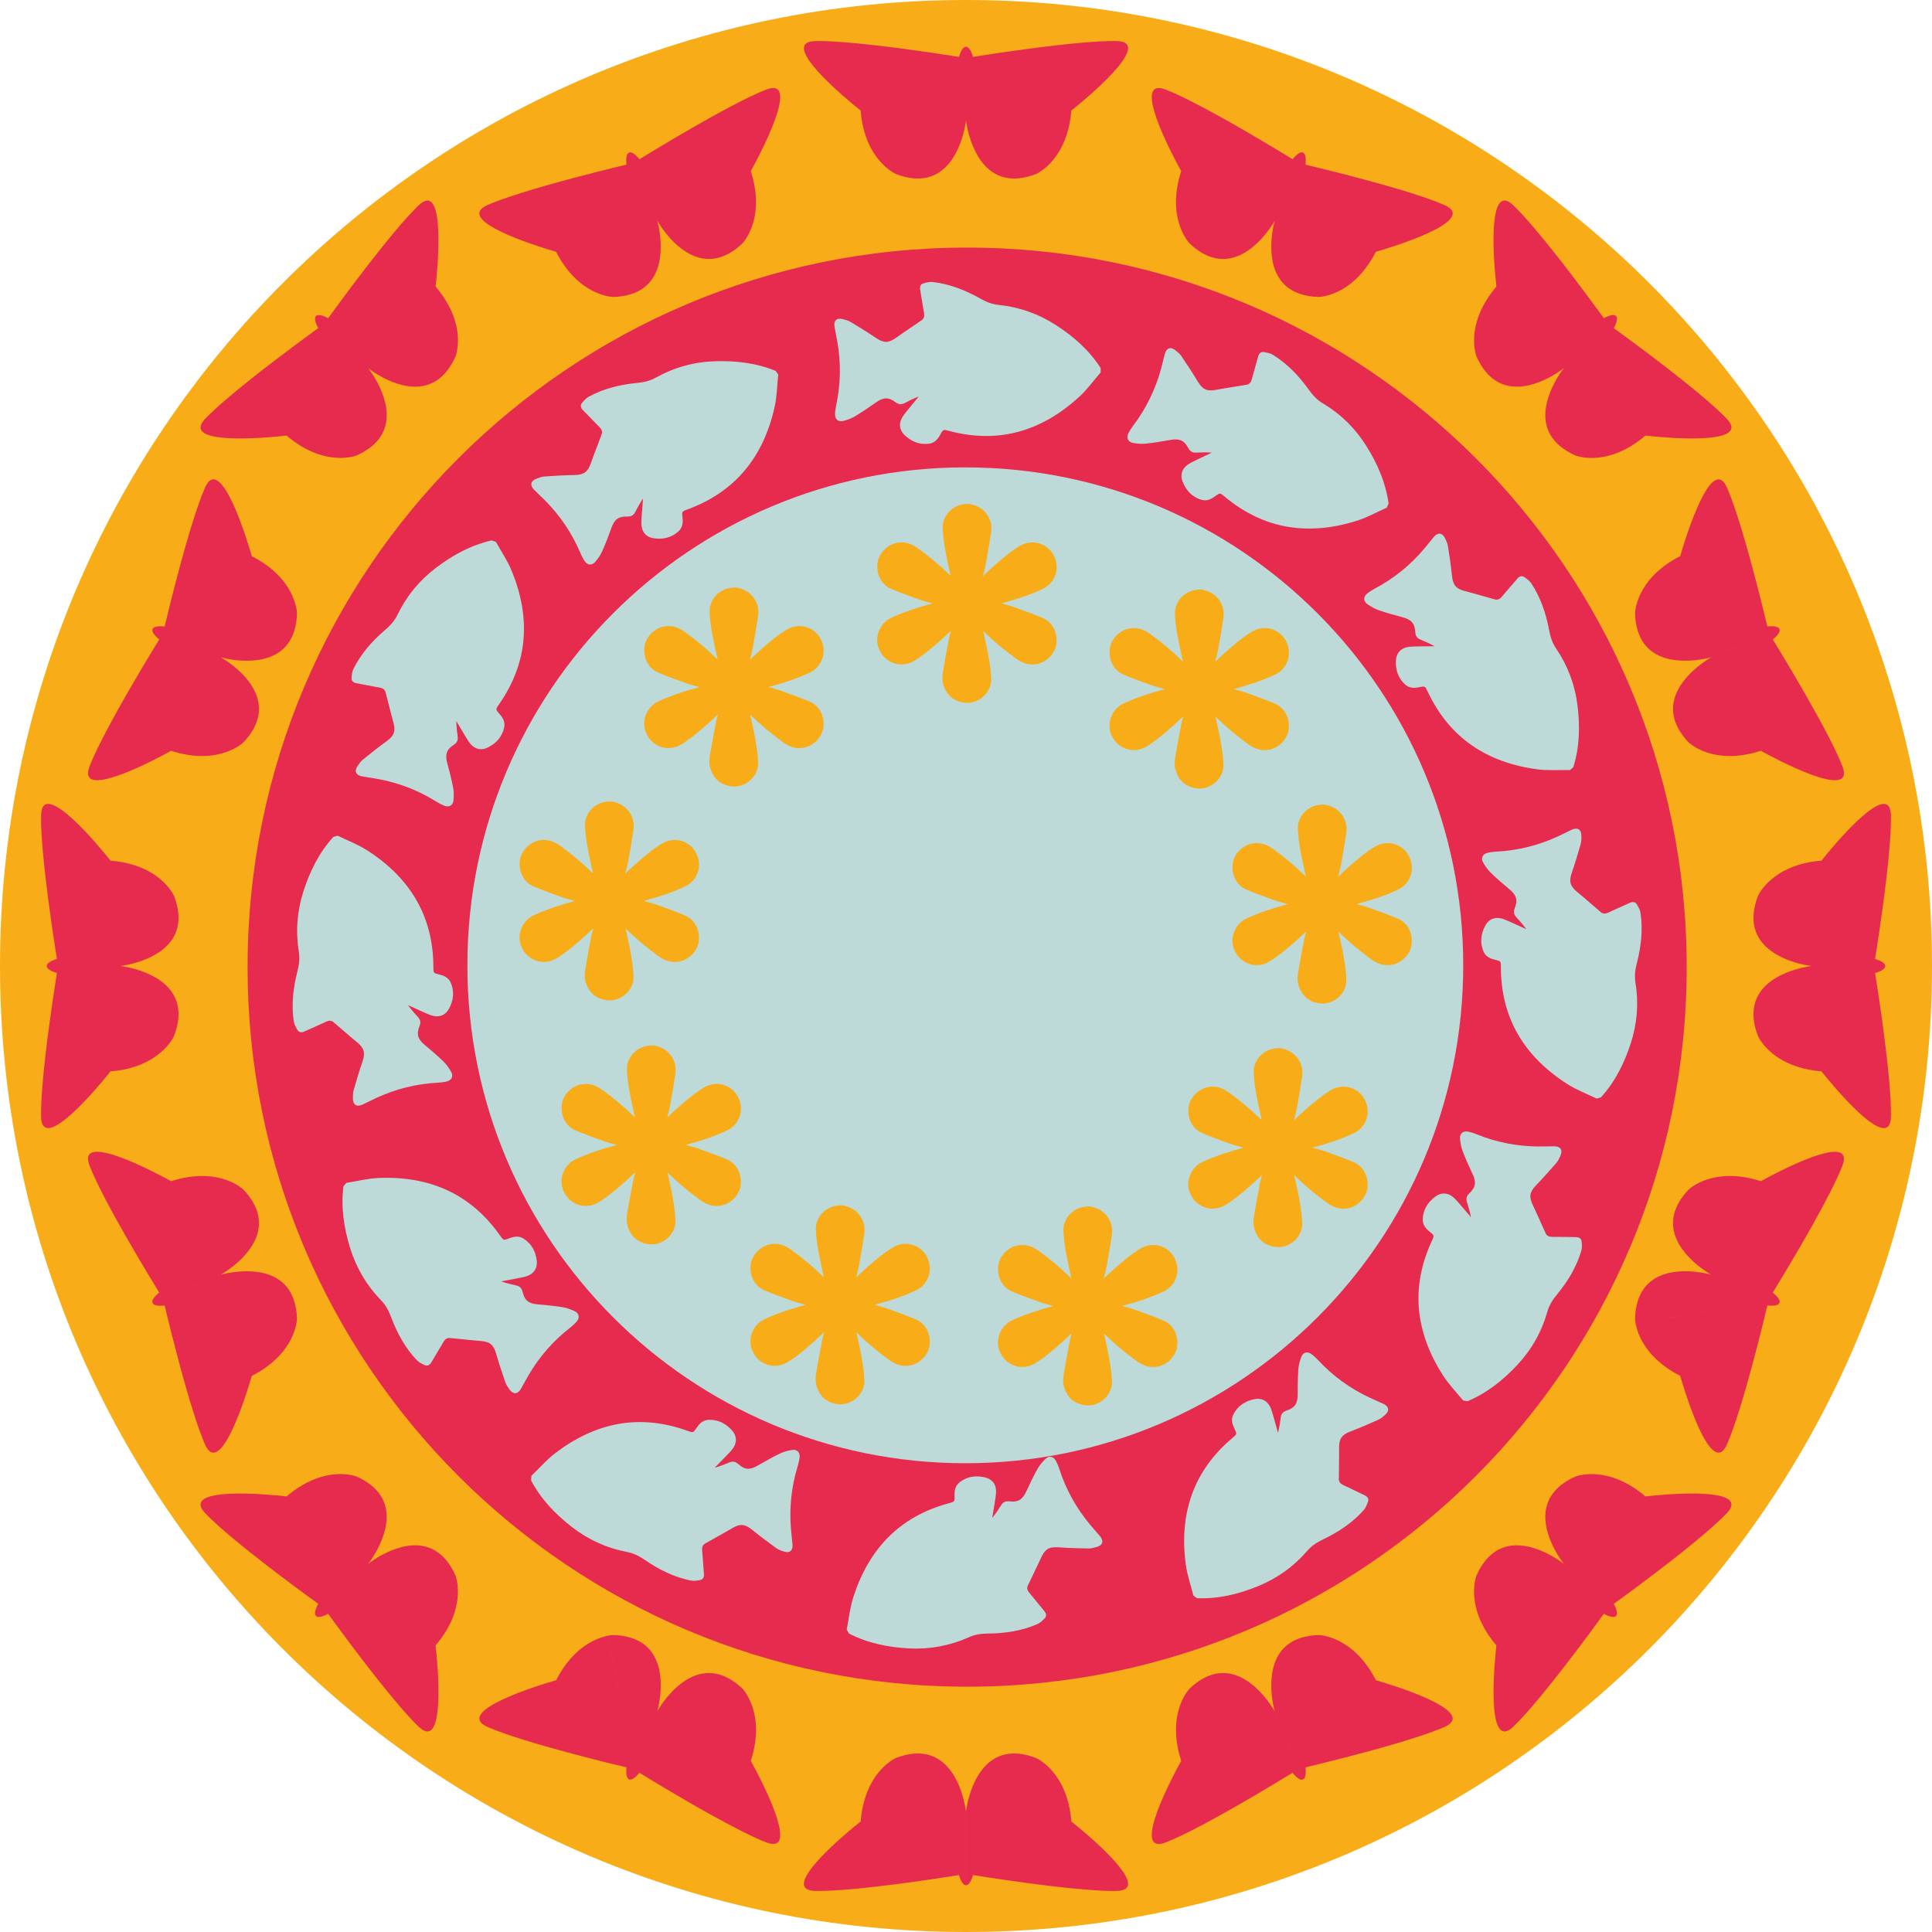 <svg width="835" height="835" viewBox="0 0 835 835" fill="none" xmlns="http://www.w3.org/2000/svg">
<path d="M417.5 835C648.079 835 835 648.079 835 417.5C835 186.921 648.079 0 417.5 0C186.921 0 0 186.921 0 417.5C0 648.079 186.921 835 417.5 835Z" fill="#F8AD18"/>
<path fill-rule="evenodd" clip-rule="evenodd" d="M482.592 17.748C499.712 18.074 467.402 44.292 463.442 47.456H432.186L463.43 47.456C463.172 47.658 463.038 47.77 463.038 47.77C461.727 64.177 453.632 71.483 449.764 74.076L449.766 74.079C448.532 74.909 447.724 75.245 447.724 75.245C426.621 83.267 419.991 64.038 418.151 55.713C417.668 53.537 417.511 52.112 417.511 52.112V20.205C418.667 20.205 419.733 21.866 420.54 24.592C425.735 23.762 465.584 17.423 482.592 17.748ZM417.5 52.112V20.205C416.345 20.205 415.279 21.866 414.46 24.603C411.274 24.087 395.092 21.508 379.131 19.668L379.132 19.667C369.023 18.5 359.005 17.625 352.408 17.748C337.671 18.029 359.586 37.515 368.488 44.936L368.485 44.943C370.583 46.682 371.951 47.759 371.951 47.759C373.69 69.456 387.288 75.245 387.288 75.245C408.39 83.267 415.021 64.038 416.861 55.713C417.343 53.537 417.5 52.112 417.5 52.112ZM324.742 73.518C327.187 69.086 347.011 32.501 331.069 38.75C315.228 44.965 280.842 66.068 276.366 68.828C274.571 66.618 272.967 65.485 271.89 65.934L284.096 95.417C284.096 95.417 284.78 96.673 286.059 98.502C290.95 105.48 304.436 120.715 320.86 105.222C320.86 105.222 321.466 104.594 322.296 103.36L322.293 103.358C324.876 99.478 329.56 89.633 324.495 73.966L324.527 73.909L324.568 73.838C324.609 73.764 324.668 73.66 324.742 73.529L295.877 85.483L324.742 73.518ZM284.084 95.417L271.878 65.934C270.801 66.382 270.465 68.312 270.745 71.162C267.605 71.902 251.681 75.715 236.225 80.122L236.225 80.114C226.442 82.908 216.838 85.937 210.803 88.562C197.288 94.472 224.998 104.071 236.056 107.53L236.056 107.544C238.659 108.352 240.342 108.823 240.342 108.823C250.248 128.198 265.024 128.344 265.024 128.344C287.585 127.682 286.351 107.376 284.87 98.984C284.488 96.797 284.084 95.417 284.084 95.417ZM188.321 123.352C188.882 118.315 193.19 76.939 180.86 88.809C168.609 100.611 144.904 133.269 141.83 137.533C139.317 136.175 137.398 135.749 136.579 136.568C135.749 137.398 136.176 139.316 137.544 141.818C134.93 143.703 121.67 153.329 109.071 163.314L119.415 188.713C122.129 188.455 123.857 188.253 123.857 188.253C140.428 202.367 154.137 196.847 154.137 196.847C174.735 187.603 165.816 169.316 161.239 162.124C160.05 160.269 159.158 159.151 159.141 159.129L159.141 159.129C159.141 159.129 160.251 160.026 162.136 161.227C169.327 165.804 187.614 174.723 196.859 154.125C196.859 154.125 197.184 153.318 197.476 151.859L166.22 145.453L197.476 151.848C198.384 147.304 198.956 136.388 188.265 123.846C188.265 123.846 188.287 123.677 188.321 123.352ZM109.059 163.314L119.403 188.713C107.87 189.757 78.578 191.484 88.798 180.86C93.387 176.114 101.083 169.641 109.059 163.314ZM108.689 239.871C107.275 235.002 95.428 195.119 88.573 210.803C81.763 226.397 72.362 265.63 71.162 270.768C68.328 270.477 66.4 270.812 65.947 271.884L65.933 271.879C65.485 272.945 66.618 274.56 68.828 276.355C67.123 279.104 58.563 293.071 50.743 307.117L50.75 307.125C45.804 316.019 41.161 324.935 38.761 331.07C33.376 344.802 59.785 331.99 70.04 326.616L70.036 326.612C72.455 325.346 73.966 324.495 73.966 324.495C94.676 331.193 105.222 320.849 105.222 320.849C120.715 304.425 105.48 290.94 98.502 286.048C96.837 284.884 95.647 284.213 95.447 284.101C95.617 284.149 96.946 284.515 98.996 284.881C107.387 286.362 127.693 287.596 128.355 265.035C128.355 265.035 128.344 264.16 128.052 262.702L96.729 268.749L96.73 268.746L128.041 262.702C127.133 258.147 123.486 247.859 108.812 240.354C108.812 240.354 108.769 240.191 108.682 239.887L108.689 239.871ZM47.456 371.558C44.292 367.598 18.074 335.288 17.748 352.408C17.423 369.416 23.762 409.276 24.592 414.459C21.866 415.267 20.205 416.333 20.205 417.489H52.112C52.112 417.489 53.537 417.331 55.713 416.849C64.038 415.009 83.267 408.379 75.245 387.276C75.245 387.276 74.909 386.468 74.079 385.234L74.076 385.236C71.483 381.368 64.177 373.272 47.77 371.962C47.77 371.962 47.658 371.828 47.456 371.57L47.456 402.814V371.558ZM52.112 417.5H20.205C20.205 418.655 21.866 419.721 24.603 420.54C24.087 423.726 21.508 439.908 19.668 455.869L19.667 455.868C18.5 465.977 17.625 475.995 17.748 482.592C18.029 497.329 37.515 475.414 44.936 466.512L44.943 466.515C46.682 464.417 47.759 463.048 47.759 463.048C69.456 461.31 75.245 447.712 75.245 447.712C83.267 426.609 64.038 419.979 55.713 418.139C53.537 417.657 52.112 417.5 52.112 417.5ZM73.518 510.258C69.086 507.812 32.501 487.988 38.75 503.93C44.965 519.771 66.068 554.157 68.817 558.634C66.607 560.429 65.474 562.033 65.922 563.11L95.406 550.904C95.406 550.904 96.662 550.219 98.491 548.94C105.469 544.049 120.704 530.564 105.211 514.139C105.211 514.139 104.59 513.54 103.369 512.717L103.371 512.715C99.501 510.134 89.65 505.434 73.966 510.505C73.966 510.505 73.922 510.479 73.839 510.432L73.717 510.363L73.529 510.258L85.484 539.125L85.477 539.135L73.518 510.258ZM95.417 550.915L65.934 563.121C66.382 564.198 68.312 564.535 71.162 564.254C71.902 567.395 75.715 583.319 80.122 598.775L80.114 598.775C82.908 608.569 85.937 618.161 88.562 624.197C94.472 637.711 104.071 610.001 107.53 598.943L107.544 598.943C108.352 596.34 108.823 594.657 108.823 594.657C128.198 584.751 128.344 569.976 128.344 569.976C127.682 547.415 107.376 548.649 98.984 550.13C96.797 550.511 95.417 550.915 95.417 550.915ZM123.352 646.68C118.315 646.119 76.939 641.811 88.809 654.14C100.611 666.403 133.269 690.097 137.533 693.171C136.175 695.684 135.749 697.602 136.568 698.421L159.129 675.86C159.129 675.86 160.026 674.749 161.227 672.865C165.804 665.673 174.723 647.387 154.125 638.142C154.125 638.142 153.318 637.817 151.859 637.525L146.773 662.341L151.848 637.536C147.304 636.628 136.388 636.055 123.846 646.747C123.846 646.747 123.682 646.725 123.364 646.692L123.352 646.68ZM159.129 675.871L136.568 698.433C137.398 699.252 139.316 698.825 141.818 697.468C143.703 700.082 153.329 713.342 163.314 725.941C169.641 733.918 176.114 741.625 180.86 746.203C191.484 756.423 189.757 727.13 188.713 715.597C188.455 712.882 188.253 711.155 188.253 711.155C202.367 694.584 196.847 680.875 196.847 680.875C187.603 660.277 169.316 669.196 162.124 673.773C160.251 674.974 159.129 675.871 159.129 675.871ZM508.384 70.04L508.388 70.036C509.654 72.455 510.505 73.966 510.505 73.966C503.807 94.676 514.151 105.222 514.151 105.222C530.575 120.715 544.06 105.48 548.952 98.502C550.231 96.673 550.915 95.417 550.915 95.417L563.121 65.933C562.056 65.496 560.44 66.618 558.645 68.828C555.896 67.123 541.929 58.563 527.883 50.743L527.876 50.75C518.993 45.804 510.065 41.161 503.93 38.761C490.198 33.376 503.01 59.785 508.384 70.04ZM595.14 108.689C600.009 107.275 639.892 95.428 624.208 88.573C608.614 81.763 569.37 72.362 564.243 71.162C564.535 68.323 564.198 66.393 563.121 65.945L550.915 95.428C550.915 95.428 550.523 96.797 550.13 98.996C548.649 107.387 547.415 127.693 569.976 128.355C569.976 128.355 570.851 128.344 572.31 128.052L566.263 96.729L566.265 96.73L572.31 128.041C576.865 127.133 587.152 123.486 594.658 108.812L594.692 108.803L594.737 108.79C594.772 108.781 594.817 108.768 594.873 108.753L594.959 108.729L595.045 108.705L595.124 108.682L595.14 108.689ZM671.675 109.059L646.276 119.403C645.232 107.87 643.505 78.577 654.129 88.798C658.886 93.386 665.359 101.082 671.675 109.059ZM675.871 159.129L698.432 136.568C697.602 135.749 695.684 136.175 693.182 137.533C691.297 134.919 681.671 121.658 671.686 109.059L646.287 119.403C646.545 122.118 646.747 123.845 646.747 123.845C632.633 140.416 638.153 154.125 638.153 154.125C647.397 174.723 665.684 165.804 672.876 161.227C674.749 160.026 675.871 159.129 675.871 159.129ZM746.191 180.86C758.061 193.189 716.685 188.881 711.648 188.32L711.526 188.308L711.441 188.298L711.337 188.287C711.216 188.273 711.154 188.264 711.154 188.264C698.612 198.956 687.696 198.384 683.152 197.475L689.547 166.219L683.141 197.475C681.682 197.183 680.875 196.858 680.875 196.858C660.277 187.614 669.196 169.327 673.773 162.136C674.974 160.251 675.871 159.14 675.871 159.14L698.432 136.579C699.251 137.398 698.825 139.316 697.467 141.829C701.731 144.903 734.389 168.609 746.191 180.86ZM210.803 746.427C195.119 739.572 235.002 727.725 239.871 726.311L239.882 726.316C240.014 726.278 240.12 726.249 240.196 726.228C240.292 726.201 240.342 726.188 240.342 726.188C247.847 711.513 258.135 707.867 262.69 706.959L268.734 738.265L268.748 738.271L262.701 706.947C264.16 706.656 265.035 706.645 265.035 706.645C287.596 707.306 286.362 727.613 284.881 736.004C284.515 738.054 284.149 739.383 284.101 739.553C284.212 739.353 284.884 738.163 286.048 736.498C290.939 729.52 304.424 714.285 320.849 729.778C320.849 729.778 331.193 740.324 324.495 761.034C324.495 761.034 325.346 762.545 326.611 764.964L326.615 764.96C331.989 775.214 344.801 801.624 331.069 796.239C324.934 793.838 316.018 789.196 307.124 784.25L307.117 784.257C293.071 776.437 279.103 767.877 276.355 766.172C274.56 768.382 272.944 769.515 271.878 769.066L271.884 769.053C270.811 768.6 270.476 766.672 270.768 763.838C265.629 762.638 226.386 753.237 210.803 746.427ZM352.408 817.252C335.288 816.926 367.598 790.708 371.558 787.544L371.57 787.544C371.828 787.342 371.962 787.23 371.962 787.23C373.272 770.824 381.368 763.517 385.236 760.924L385.234 760.922C386.468 760.091 387.276 759.755 387.276 759.755C408.379 751.733 415.009 770.963 416.849 779.287C417.331 781.463 417.489 782.888 417.489 782.888V814.795C416.333 814.795 415.267 813.134 414.459 810.408C409.276 811.238 369.416 817.577 352.408 817.252ZM417.5 814.795V782.888C417.5 782.888 417.657 781.463 418.139 779.287C419.979 770.963 426.609 751.733 447.712 759.755C447.712 759.755 461.31 765.544 463.048 787.241C463.048 787.241 464.417 788.318 466.515 790.057L466.512 790.064C475.414 797.485 497.329 816.971 482.592 817.252C475.995 817.375 465.977 816.5 455.868 815.333L455.869 815.332C439.908 813.492 423.726 810.913 420.54 810.397C419.721 813.134 418.667 814.795 417.5 814.795ZM503.93 796.25C487.988 802.499 507.812 765.914 510.258 761.482L539.135 749.523L539.125 749.516L510.258 761.471C510.415 761.191 510.505 761.034 510.505 761.034C505.434 745.35 510.134 735.5 512.715 731.629L512.717 731.631C513.54 730.41 514.139 729.789 514.139 729.789C530.564 714.296 544.049 729.531 548.94 736.509C550.219 738.338 550.904 739.594 550.904 739.594L563.11 769.078C562.033 769.526 560.429 768.393 558.634 766.183C554.157 768.932 519.771 790.035 503.93 796.25ZM563.121 769.066L550.915 739.583C550.915 739.583 550.511 738.203 550.13 736.016C548.649 727.624 547.415 707.318 569.976 706.656C569.976 706.656 584.751 706.802 594.657 726.177C594.657 726.177 596.34 726.648 598.943 727.456L598.943 727.47C610.001 730.929 637.711 740.528 624.197 746.438C618.161 749.063 608.569 752.092 598.775 754.886L598.775 754.878C583.319 759.285 567.395 763.098 564.254 763.838C564.535 766.688 564.198 768.618 563.121 769.066ZM654.14 746.191C641.81 758.061 646.118 716.685 646.679 711.648C646.713 711.323 646.735 711.154 646.735 711.154C636.044 698.612 636.616 687.696 637.525 683.152L668.746 689.54L637.525 683.141C637.816 681.682 638.142 680.875 638.142 680.875C647.386 660.277 665.673 669.196 672.864 673.773C674.749 674.974 675.86 675.871 675.86 675.871L698.421 698.432C697.602 699.251 695.683 698.825 693.17 697.467C690.096 701.742 666.402 734.389 654.14 746.191ZM698.432 698.432L675.871 675.871C675.871 675.871 674.973 674.749 673.773 672.876C669.196 665.684 660.277 647.397 680.875 638.153C680.875 638.153 694.584 632.633 711.154 646.747C711.154 646.747 712.882 646.545 715.597 646.287C727.13 645.243 756.423 643.516 746.202 654.14C741.625 658.886 733.917 665.359 725.941 671.686C713.342 681.671 700.081 691.297 697.467 693.182C698.825 695.684 699.251 697.613 698.432 698.432ZM746.427 624.197C739.572 639.881 727.725 599.998 726.311 595.129L726.316 595.117C726.281 594.993 726.253 594.893 726.232 594.818C726.203 594.713 726.188 594.658 726.188 594.658C711.513 587.152 707.867 576.865 706.959 572.31L738.265 566.266L738.271 566.251L706.947 572.298C706.656 570.84 706.645 569.965 706.645 569.965C707.306 547.404 727.613 548.638 736.004 550.119C738.054 550.485 739.382 550.851 739.553 550.899C739.353 550.787 738.162 550.116 736.498 548.952C729.52 544.06 714.285 530.575 729.778 514.151C729.778 514.151 740.324 503.807 761.034 510.505C761.034 510.505 762.545 509.654 764.964 508.388L764.96 508.384C775.214 503.01 801.624 490.198 796.239 503.93C793.838 510.065 789.196 518.981 784.25 527.876L784.257 527.883C776.437 541.929 767.877 555.896 766.172 558.645C768.382 560.44 769.504 562.056 769.066 563.121L769.053 563.116C768.6 564.188 766.672 564.523 763.838 564.232C762.638 569.37 753.237 608.614 746.427 624.197ZM817.251 482.592C816.926 499.712 790.707 467.402 787.544 463.442L787.544 463.43C787.342 463.172 787.229 463.038 787.229 463.038C770.823 461.727 763.516 453.632 760.924 449.764L760.921 449.766C760.091 448.532 759.754 447.724 759.754 447.724C751.733 426.621 770.962 419.991 779.286 418.151C781.463 417.668 782.888 417.511 782.888 417.511H814.794C814.794 418.667 813.134 419.733 810.408 420.54C811.238 425.724 817.577 465.584 817.251 482.592ZM814.794 417.5H782.888C782.888 417.5 781.463 417.343 779.286 416.861C770.962 415.021 751.733 408.39 759.754 387.288C759.754 387.288 765.543 373.69 787.241 371.951C787.241 371.951 788.318 370.583 790.057 368.485L790.064 368.488C797.484 359.586 816.971 337.671 817.251 352.408C817.375 359.005 816.5 369.023 815.333 379.132L815.332 379.131C813.492 395.092 810.912 411.274 810.396 414.46C813.134 415.279 814.794 416.345 814.794 417.5ZM796.25 331.07C802.499 347.012 765.914 327.188 761.483 324.742L749.524 295.865L749.517 295.875L761.472 324.742C761.191 324.585 761.034 324.495 761.034 324.495C745.35 329.566 735.5 324.866 731.629 322.285L731.631 322.283C730.411 321.46 729.79 320.86 729.79 320.86C714.296 304.436 729.532 290.951 736.51 286.059C738.338 284.78 739.595 284.096 739.595 284.096L769.078 271.89C769.527 272.967 768.394 274.571 766.184 276.366C768.932 280.843 790.035 315.229 796.25 331.07ZM769.067 271.879L739.584 284.085C739.584 284.085 738.204 284.489 736.016 284.87C727.624 286.351 707.318 287.585 706.656 265.024C706.656 265.024 706.802 250.249 726.177 240.342C726.177 240.342 726.648 238.66 727.456 236.057L727.471 236.057C730.929 224.999 740.528 197.289 746.438 210.803C749.064 216.839 752.093 226.431 754.886 236.225L754.878 236.225C759.286 251.681 763.099 267.605 763.839 270.746C766.689 270.465 768.618 270.802 769.067 271.879Z" fill="#E62B4F"/>
<path d="M417.99 728.98C589.745 728.98 728.98 589.745 728.98 417.99C728.98 246.235 589.745 107 417.99 107C246.235 107 107 246.235 107 417.99C107 589.745 246.235 728.98 417.99 728.98Z" fill="#E62B4F"/>
<path d="M475.689 159.056C475.689 159.695 475.689 160.335 475.689 160.974C472.593 164.531 469.811 168.424 466.355 171.576C450.222 186.307 431.61 191.972 410.081 186.217C407.657 185.566 407.613 185.578 406.356 187.878C405.257 189.875 403.899 191.456 401.465 191.771C397.358 192.287 393.903 190.828 391.008 188.079C388.552 185.746 388.338 182.672 390.29 179.834C391.255 178.431 392.366 177.141 393.432 175.817C394.632 174.325 395.878 172.855 397.089 171.374C394.913 172.182 392.938 173.169 390.986 174.202C389.561 174.953 388.372 174.83 387.026 173.831C383.985 171.554 381.753 171.7 378.6 173.921C375.65 175.997 372.665 178.05 369.569 179.901C367.998 180.843 366.192 181.483 364.419 181.943C362.322 182.481 360.863 181.202 360.908 179.037C360.93 177.769 361.11 176.49 361.379 175.256C363.354 166.102 363.511 156.924 361.906 147.714C361.536 145.571 361.054 143.439 360.684 141.296C360.212 138.593 361.581 137.269 364.206 137.919C365.384 138.211 366.618 138.548 367.639 139.154C371.319 141.364 374.999 143.619 378.544 146.02C381.977 148.342 384.041 148.319 387.385 145.919C391.042 143.282 394.857 140.848 398.548 138.245C399.03 137.897 399.411 137.112 399.445 136.506C399.49 135.519 399.21 134.509 399.052 133.522C398.604 130.694 398.11 127.867 397.673 125.04C397.493 123.862 397.897 122.807 399.075 122.482C400.376 122.112 401.801 121.742 403.114 121.888C410.406 122.718 417.126 125.365 423.476 128.933C426.045 130.38 428.514 131.469 431.576 131.783C440.529 132.691 448.865 135.631 456.449 140.556C464.055 145.47 470.742 151.36 475.689 159.056Z" fill="#BEDAD8"/>
<path d="M600.142 217.675C599.872 218.258 599.603 218.831 599.334 219.414C595.026 221.321 590.864 223.677 586.398 225.079C565.554 231.609 546.291 228.883 529.204 214.567C527.274 212.952 527.241 212.941 525.132 214.5C523.292 215.846 521.385 216.71 519.051 215.958C515.113 214.691 512.6 211.908 511.13 208.195C509.885 205.042 510.996 202.17 513.969 200.42C515.427 199.556 516.987 198.85 518.512 198.109C520.24 197.268 521.979 196.449 523.707 195.63C521.396 195.45 519.186 195.495 516.975 195.618C515.371 195.697 514.339 195.08 513.542 193.61C511.747 190.256 509.661 189.459 505.869 190.132C502.312 190.772 498.745 191.366 495.155 191.737C493.337 191.927 491.43 191.748 489.624 191.411C487.492 191.007 486.707 189.235 487.671 187.294C488.232 186.161 488.928 185.073 489.691 184.063C495.345 176.602 499.362 168.345 501.819 159.325C502.391 157.227 502.851 155.096 503.423 152.998C504.141 150.35 505.936 149.722 508.045 151.416C508.988 152.167 509.964 152.998 510.637 153.985C513.038 157.541 515.416 161.131 517.626 164.822C519.758 168.379 521.631 169.243 525.681 168.469C530.113 167.627 534.6 167.021 539.043 166.225C539.627 166.124 540.3 165.563 540.591 165.024C541.051 164.149 541.22 163.117 541.5 162.152C542.285 159.404 543.037 156.633 543.834 153.884C544.17 152.751 544.978 151.954 546.19 152.156C547.525 152.369 548.983 152.639 550.094 153.323C556.354 157.16 561.324 162.399 565.565 168.311C567.281 170.712 569.054 172.743 571.702 174.314C579.431 178.913 585.748 185.106 590.538 192.769C595.34 200.443 598.908 208.61 600.142 217.675Z" fill="#BEDAD8"/>
<path d="M679.976 331.593C679.482 332.008 679 332.412 678.506 332.827C673.794 332.737 669.026 333.107 664.381 332.49C642.729 329.596 626.428 318.983 616.992 298.8C615.927 296.522 615.904 296.5 613.335 297.016C611.103 297.465 609.005 297.442 607.209 295.771C604.18 292.955 603.081 289.376 603.317 285.393C603.518 282.005 605.74 279.873 609.173 279.537C610.867 279.368 612.572 279.391 614.266 279.357C616.185 279.324 618.103 279.312 620.022 279.301C618.002 278.157 615.983 277.271 613.93 276.44C612.438 275.834 611.764 274.836 611.675 273.176C611.461 269.384 609.913 267.768 606.2 266.781C602.699 265.85 599.222 264.885 595.811 263.707C594.083 263.112 592.423 262.136 590.931 261.07C589.169 259.803 589.203 257.873 590.897 256.515C591.884 255.719 592.984 255.035 594.106 254.44C602.385 250.065 609.509 244.287 615.545 237.14C616.948 235.48 618.271 233.752 619.674 232.092C621.446 229.994 623.331 230.184 624.532 232.619C625.07 233.707 625.597 234.863 625.788 236.041C626.461 240.282 627.101 244.545 627.538 248.819C627.965 252.937 629.3 254.507 633.294 255.517C637.669 256.628 641.988 257.974 646.341 259.129C646.913 259.275 647.766 259.062 648.249 258.692C649.034 258.086 649.628 257.233 650.29 256.471C652.164 254.305 654.015 252.118 655.9 249.964C656.685 249.077 657.751 248.696 658.761 249.391C659.883 250.154 661.083 251.007 661.801 252.106C665.851 258.232 668.151 265.075 669.497 272.222C670.036 275.116 670.799 277.708 672.526 280.266C677.575 287.704 680.694 295.984 681.793 304.959C682.904 313.945 682.691 322.864 679.976 331.593Z" fill="#BEDAD8"/>
<path d="M691.89 474.298C691.273 474.466 690.656 474.623 690.039 474.792C685.809 472.727 681.322 471.045 677.384 468.52C658.985 456.752 648.697 440.237 648.675 417.956C648.675 415.443 648.663 415.41 646.117 414.793C643.907 414.254 642.01 413.345 641.091 411.079C639.531 407.242 640.047 403.54 641.943 400.029C643.559 397.044 646.476 396.046 649.718 397.201C651.311 397.774 652.859 398.503 654.407 399.198C656.169 399.972 657.897 400.78 659.647 401.577C658.3 399.681 656.842 398.032 655.339 396.405C654.25 395.227 654.06 394.038 654.677 392.489C656.09 388.955 655.372 386.846 652.41 384.378C649.639 382.056 646.88 379.711 644.299 377.198C642.987 375.93 641.898 374.348 640.99 372.744C639.924 370.859 640.776 369.12 642.886 368.593C644.12 368.29 645.399 368.133 646.666 368.066C656.012 367.594 664.92 365.373 673.412 361.446C675.387 360.538 677.317 359.528 679.291 358.608C681.782 357.464 683.409 358.429 683.465 361.132C683.498 362.344 683.487 363.623 683.162 364.767C681.984 368.896 680.761 373.024 679.358 377.086C678.001 381.001 678.551 382.987 681.748 385.59C685.248 388.439 688.58 391.491 692.047 394.385C692.507 394.767 693.371 394.924 693.954 394.8C694.919 394.587 695.817 394.06 696.737 393.656C699.351 392.478 701.953 391.278 704.567 390.133C705.656 389.662 706.778 389.774 707.406 390.818C708.101 391.985 708.831 393.263 709.021 394.565C710.098 401.824 709.291 409.004 707.484 416.049C706.755 418.899 706.34 421.569 706.834 424.621C708.27 433.495 707.597 442.313 704.803 450.918C702.01 459.534 698.049 467.522 691.89 474.298Z" fill="#BEDAD8"/>
<path d="M634.213 605.605C633.585 605.493 632.957 605.381 632.328 605.268C629.366 601.611 626.012 598.189 623.51 594.24C611.809 575.796 609.464 556.477 618.866 536.272C619.931 533.994 619.92 533.961 617.878 532.312C616.094 530.887 614.771 529.271 614.894 526.814C615.107 522.686 617.138 519.544 620.346 517.166C623.073 515.146 626.135 515.472 628.592 517.884C629.804 519.073 630.892 520.397 632.003 521.676C633.271 523.123 634.505 524.593 635.739 526.051C635.324 523.763 634.696 521.653 634.022 519.556C633.529 518.019 633.854 516.863 635.066 515.719C637.837 513.116 638.072 510.894 636.446 507.417C634.909 504.152 633.405 500.853 632.126 497.477C631.476 495.771 631.15 493.875 631.016 492.047C630.847 489.881 632.362 488.67 634.482 489.085C635.728 489.332 636.962 489.724 638.129 490.207C646.801 493.741 655.81 495.48 665.166 495.513C667.343 495.524 669.519 495.424 671.696 495.424C674.433 495.435 675.499 497.005 674.411 499.485C673.917 500.595 673.379 501.751 672.604 502.649C669.788 505.891 666.928 509.111 663.943 512.207C661.06 515.18 660.724 517.211 662.507 520.924C664.471 524.986 666.21 529.159 668.128 533.254C668.386 533.792 669.093 534.297 669.688 534.432C670.652 534.645 671.696 534.555 672.694 534.566C675.555 534.611 678.427 534.611 681.277 534.69C682.466 534.724 683.431 535.296 683.554 536.519C683.689 537.865 683.812 539.335 683.431 540.602C681.344 547.637 677.574 553.796 672.963 559.428C671.09 561.705 669.587 563.949 668.756 566.922C666.299 575.572 661.969 583.279 655.798 589.887C649.617 596.506 642.65 602.071 634.213 605.605Z" fill="#BEDAD8"/>
<path d="M517.346 690.734C516.829 690.364 516.302 690.005 515.775 689.635C514.642 685.058 513.049 680.548 512.443 675.903C509.638 654.25 515.663 635.75 532.727 621.412C534.656 619.797 534.668 619.763 533.501 617.407C532.491 615.365 531.975 613.335 533.119 611.169C535.049 607.512 538.224 605.526 542.139 604.719C545.46 604.034 548.097 605.627 549.308 608.858C549.903 610.451 550.329 612.101 550.8 613.739C551.328 615.579 551.833 617.43 552.337 619.281C552.921 617.037 553.246 614.849 553.527 612.65C553.717 611.057 554.514 610.149 556.096 609.621C559.708 608.432 560.864 606.525 560.853 602.677C560.841 599.064 560.875 595.44 561.133 591.85C561.257 590.022 561.761 588.171 562.412 586.454C563.175 584.423 565.06 583.963 566.81 585.242C567.831 585.983 568.773 586.869 569.637 587.8C575.998 594.666 583.436 600.063 591.896 604.034C593.859 604.954 595.878 605.784 597.853 606.716C600.332 607.882 600.635 609.756 598.605 611.54C597.696 612.336 596.72 613.155 595.62 613.638C591.694 615.388 587.745 617.104 583.728 618.641C579.858 620.122 578.691 621.816 578.747 625.945C578.814 630.466 578.624 634.976 578.635 639.497C578.635 640.081 579.072 640.855 579.555 641.225C580.34 641.831 581.316 642.179 582.225 642.616C584.805 643.862 587.397 645.084 589.966 646.352C591.02 646.879 591.66 647.811 591.256 648.966C590.807 650.245 590.302 651.625 589.427 652.612C584.558 658.11 578.545 662.092 571.982 665.245C569.323 666.524 567.012 667.915 565.004 670.249C559.125 677.059 551.934 682.208 543.553 685.596C535.15 689.007 526.489 691.105 517.346 690.734Z" fill="#BEDAD8"/>
<path d="M366.91 705.992C366.596 705.442 366.27 704.893 365.956 704.332C366.854 699.709 367.325 694.953 368.738 690.487C375.346 669.676 388.63 655.462 410.148 649.673C412.582 649.022 412.605 649 412.548 646.374C412.492 644.097 412.885 642.044 414.837 640.563C418.136 638.061 421.849 637.601 425.731 638.532C429.029 639.318 430.746 641.876 430.476 645.309C430.342 647.003 430.028 648.686 429.77 650.368C429.467 652.264 429.141 654.149 428.827 656.045C430.308 654.25 431.531 652.41 432.698 650.537C433.55 649.168 434.65 648.686 436.299 648.876C440.08 649.325 441.931 648.08 443.546 644.591C445.061 641.315 446.62 638.05 448.382 634.897C449.268 633.293 450.513 631.835 451.826 630.556C453.374 629.03 455.281 629.411 456.325 631.319C456.931 632.429 457.424 633.619 457.806 634.83C460.678 643.738 465.132 651.771 471.123 658.951C472.514 660.623 473.995 662.227 475.386 663.899C477.136 666.008 476.62 667.825 474.028 668.588C472.862 668.925 471.639 669.25 470.438 669.239C466.141 669.16 461.845 669.059 457.548 668.745C453.419 668.453 451.635 669.497 449.941 673.255C448.09 677.372 446.015 681.389 444.119 685.484C443.872 686.022 443.939 686.897 444.22 687.436C444.668 688.311 445.409 689.051 446.048 689.826C447.855 692.047 449.694 694.246 451.478 696.478C452.219 697.398 452.398 698.52 451.546 699.395C450.603 700.371 449.56 701.403 448.348 701.931C441.617 704.848 434.47 705.925 427.2 706.003C424.25 706.037 421.568 706.329 418.753 707.596C410.551 711.276 401.857 712.903 392.825 712.432C383.772 711.938 375.032 710.177 366.91 705.992Z" fill="#BEDAD8"/>
<path d="M229.5 639.767C229.556 639.127 229.612 638.488 229.668 637.859C233.056 634.584 236.175 630.96 239.889 628.11C257.245 614.849 276.272 610.822 297.218 618.428C299.585 619.281 299.619 619.281 301.077 617.104C302.334 615.208 303.837 613.739 306.294 613.649C310.434 613.492 313.732 615.242 316.38 618.237C318.624 620.773 318.567 623.858 316.38 626.506C315.303 627.818 314.08 629.008 312.902 630.242C311.567 631.622 310.221 632.979 308.874 634.348C311.118 633.731 313.171 632.923 315.202 632.059C316.683 631.431 317.861 631.655 319.106 632.777C321.944 635.313 324.166 635.358 327.498 633.417C330.628 631.61 333.769 629.815 337.023 628.245C338.672 627.448 340.523 626.955 342.34 626.663C344.483 626.315 345.818 627.706 345.583 629.86C345.448 631.117 345.156 632.373 344.786 633.585C342.026 642.538 341.073 651.67 341.858 660.982C342.038 663.147 342.329 665.301 342.509 667.478C342.733 670.204 341.263 671.415 338.706 670.54C337.561 670.159 336.361 669.71 335.396 669.015C331.918 666.49 328.463 663.932 325.119 661.217C321.911 658.603 319.846 658.435 316.312 660.555C312.431 662.867 308.425 664.964 304.533 667.231C304.016 667.522 303.568 668.285 303.489 668.88C303.355 669.856 303.545 670.888 303.613 671.887C303.826 674.736 304.061 677.597 304.241 680.447C304.319 681.625 303.826 682.646 302.625 682.87C301.29 683.117 299.843 683.364 298.553 683.106C291.361 681.636 284.888 678.427 278.886 674.31C276.451 672.65 274.084 671.348 271.055 670.765C262.226 669.082 254.171 665.424 247.046 659.86C239.911 654.318 233.752 647.867 229.5 639.767Z" fill="#BEDAD8"/>
<path d="M148.443 512.712C148.858 512.218 149.262 511.736 149.677 511.242C154.333 510.502 158.967 509.312 163.645 509.122C185.466 508.213 203.371 515.831 216.172 534.073C217.619 536.126 217.642 536.148 220.088 535.195C222.208 534.364 224.272 534.028 226.337 535.363C229.814 537.607 231.52 540.939 231.98 544.91C232.361 548.276 230.544 550.766 227.234 551.686C225.596 552.135 223.913 552.416 222.242 552.752C220.368 553.122 218.472 553.459 216.587 553.807C218.775 554.581 220.929 555.097 223.083 555.568C224.654 555.905 225.495 556.769 225.877 558.395C226.74 562.098 228.547 563.41 232.384 563.736C235.985 564.039 239.586 564.386 243.143 564.958C244.949 565.25 246.744 565.912 248.404 566.709C250.356 567.651 250.659 569.558 249.223 571.196C248.393 572.15 247.428 573.014 246.43 573.799C239.036 579.543 233.012 586.476 228.311 594.554C227.223 596.439 226.213 598.369 225.125 600.253C223.745 602.621 221.849 602.766 220.256 600.579C219.538 599.603 218.809 598.559 218.416 597.426C217.014 593.365 215.645 589.281 214.467 585.153C213.334 581.17 211.741 579.857 207.635 579.554C203.136 579.229 198.648 578.634 194.149 578.264C193.566 578.208 192.758 578.578 192.343 579.027C191.681 579.756 191.244 580.699 190.728 581.563C189.258 584.02 187.822 586.499 186.33 588.945C185.713 589.954 184.725 590.504 183.615 590.01C182.381 589.461 181.057 588.821 180.148 587.868C175.1 582.539 171.644 576.2 169.086 569.39C168.043 566.63 166.854 564.218 164.711 561.997C158.439 555.557 153.941 547.939 151.293 539.289C148.623 530.606 147.288 521.788 148.443 512.712Z" fill="#BEDAD8"/>
<path d="M144.09 361.682C144.707 361.514 145.324 361.346 145.941 361.188C150.171 363.253 154.658 364.936 158.596 367.46C176.995 379.229 187.283 395.743 187.306 418.024C187.306 420.537 187.317 420.57 189.875 421.188C192.085 421.726 193.97 422.635 194.901 424.912C196.46 428.749 195.944 432.451 194.048 435.963C192.433 438.936 189.516 439.934 186.274 438.79C184.669 438.218 183.132 437.489 181.573 436.793C179.823 436.019 178.084 435.211 176.334 434.415C177.68 436.311 179.138 437.96 180.642 439.587C181.73 440.765 181.932 441.954 181.304 443.502C179.89 447.036 180.608 449.145 183.57 451.613C186.341 453.936 189.101 456.28 191.681 458.794C192.994 460.073 194.082 461.643 194.991 463.247C196.056 465.143 195.193 466.882 193.095 467.398C191.872 467.701 190.582 467.858 189.325 467.926C179.968 468.386 171.061 470.618 162.579 474.545C160.605 475.454 158.675 476.475 156.7 477.383C154.21 478.528 152.583 477.563 152.527 474.859C152.504 473.647 152.504 472.368 152.83 471.224C154.008 467.096 155.231 462.967 156.633 458.906C157.99 454.99 157.441 453.005 154.243 450.402C150.743 447.552 147.411 444.501 143.944 441.606C143.496 441.225 142.62 441.068 142.037 441.191C141.072 441.404 140.175 441.931 139.255 442.347C136.641 443.513 134.049 444.714 131.424 445.869C130.347 446.352 129.214 446.228 128.586 445.185C127.89 444.018 127.161 442.739 126.97 441.438C125.893 434.179 126.701 426.999 128.507 419.953C129.236 417.104 129.651 414.434 129.158 411.382C127.722 402.508 128.395 393.69 131.188 385.085C133.982 376.435 137.942 368.458 144.09 361.682Z" fill="#BEDAD8"/>
<path d="M212.537 233.561C213.132 233.774 213.738 233.999 214.332 234.212C216.621 238.329 219.313 242.278 221.097 246.609C229.422 266.803 228.378 286.234 215.611 304.499C214.175 306.563 214.164 306.597 215.892 308.571C217.395 310.276 218.416 312.105 217.877 314.495C216.957 318.534 214.411 321.271 210.843 323.055C207.814 324.569 204.852 323.717 202.855 320.912C201.868 319.532 201.026 318.04 200.151 316.581C199.164 314.943 198.199 313.272 197.223 311.623C197.246 313.945 197.492 316.144 197.795 318.32C198.02 319.913 197.492 321.002 196.101 321.91C192.915 323.986 192.298 326.129 193.308 329.853C194.25 333.343 195.159 336.843 195.832 340.388C196.18 342.183 196.169 344.102 195.989 345.93C195.776 348.096 194.082 349.027 192.051 348.241C190.873 347.781 189.729 347.187 188.652 346.514C180.731 341.532 172.149 338.245 162.949 336.596C160.806 336.215 158.641 335.934 156.51 335.553C153.817 335.07 153.032 333.331 154.535 331.088C155.208 330.078 155.937 329.035 156.869 328.283C160.212 325.579 163.577 322.898 167.055 320.385C170.41 317.961 171.105 316.009 169.972 312.049C168.749 307.707 167.762 303.298 166.573 298.934C166.416 298.362 165.799 297.734 165.238 297.509C164.329 297.128 163.286 297.038 162.299 296.847C159.483 296.309 156.667 295.804 153.862 295.243C152.706 295.007 151.842 294.267 151.932 293.055C152.033 291.698 152.168 290.239 152.762 289.061C156.05 282.498 160.818 277.079 166.349 272.345C168.581 270.427 170.443 268.486 171.79 265.703C175.705 257.603 181.315 250.771 188.54 245.33C195.787 239.844 203.618 235.569 212.537 233.561Z" fill="#BEDAD8"/>
<path d="M335.239 160.301C335.609 160.818 335.968 161.345 336.338 161.872C335.845 166.55 335.8 171.341 334.779 175.907C330.011 197.223 318.018 212.537 297.072 220.177C294.716 221.041 294.682 221.063 294.974 223.666C295.221 225.932 295.019 228.008 293.201 229.668C290.127 232.439 286.47 233.225 282.521 232.641C279.166 232.148 277.237 229.747 277.203 226.303C277.181 224.609 277.349 222.903 277.472 221.209C277.607 219.291 277.775 217.384 277.921 215.476C276.608 217.384 275.543 219.325 274.544 221.288C273.815 222.724 272.76 223.307 271.089 223.251C267.285 223.128 265.558 224.53 264.245 228.154C263.022 231.553 261.755 234.941 260.274 238.24C259.522 239.911 258.422 241.471 257.222 242.862C255.808 244.511 253.879 244.298 252.678 242.492C251.972 241.437 251.388 240.293 250.895 239.126C247.26 230.499 242.121 222.892 235.536 216.25C233.999 214.714 232.394 213.244 230.857 211.696C228.928 209.743 229.287 207.892 231.8 206.905C232.933 206.468 234.133 206.03 235.323 205.94C239.608 205.637 243.905 205.379 248.202 205.312C252.342 205.245 254.025 204.044 255.382 200.151C256.863 195.888 258.591 191.715 260.117 187.463C260.318 186.902 260.173 186.038 259.847 185.522C259.309 184.692 258.512 184.018 257.817 183.3C255.82 181.247 253.8 179.217 251.826 177.141C251.007 176.277 250.737 175.189 251.5 174.235C252.353 173.181 253.307 172.059 254.473 171.431C260.924 167.93 267.947 166.236 275.184 165.518C278.112 165.227 280.759 164.711 283.452 163.207C291.305 158.821 299.82 156.442 308.863 156.128C317.917 155.848 326.768 156.835 335.239 160.301Z" fill="#BEDAD8"/>
<path d="M417.2 632.4C536.052 632.4 632.4 536.052 632.4 417.2C632.4 298.348 536.052 202 417.2 202C298.348 202 202 298.348 202 417.2C202 536.052 298.348 632.4 417.2 632.4Z" fill="#BEDAD8"/>
<path d="M419.05 217.796C419.667 217.953 420.284 218.065 420.89 218.256C425.972 219.838 429.114 224.662 428.362 229.957C427.711 234.524 426.904 239.078 426.096 243.622C425.782 245.395 425.266 247.122 424.817 248.962C426.152 247.717 427.397 246.483 428.71 245.327C432.446 242.029 436.215 238.731 440.456 236.094C446.974 232.033 455.198 235.702 456.521 243.274C457.329 247.908 455.018 252.451 450.744 254.493C445.145 257.152 439.278 259.037 433.298 260.63C433.209 260.652 433.119 260.697 432.85 260.798C434.734 261.337 436.473 261.74 438.145 262.346C442.33 263.861 446.548 265.331 450.643 267.081C454.883 268.898 457.116 273.33 456.577 278.142C456.106 282.282 452.561 286.074 448.298 286.96C444.775 287.69 441.746 286.568 438.93 284.515C434.084 280.981 429.473 277.155 425.187 272.937C425.097 272.847 424.985 272.769 424.94 272.724C425.692 276.213 426.556 279.724 427.162 283.269C427.734 286.646 428.284 290.057 428.384 293.456C428.575 299.627 422.562 304.641 416.481 303.654C411.825 302.902 408.931 300.176 407.641 295.666C407.114 293.815 407.259 291.93 407.562 290.102C408.37 285.244 409.301 280.409 410.221 275.573C410.401 274.608 410.726 273.666 411.018 272.567C409.649 273.846 408.415 275.057 407.125 276.202C403.366 279.534 399.586 282.832 395.323 285.491C389.388 289.193 381.983 286.5 379.672 279.893C377.956 274.979 380.413 269.212 385.147 267.025C390.745 264.444 396.568 262.526 402.514 260.955C402.604 260.933 402.693 260.888 402.951 260.787C401.1 260.248 399.373 259.867 397.735 259.272C393.516 257.747 389.276 256.277 385.169 254.516C380.929 252.698 378.685 248.255 379.235 243.454C379.706 239.314 383.273 235.511 387.525 234.636C391.015 233.918 394.032 235.006 396.826 237.037C401.515 240.458 405.992 244.138 410.143 248.199C410.389 248.446 410.659 248.671 410.861 248.85C410.064 245.092 409.144 241.311 408.482 237.485C407.955 234.445 407.517 231.36 407.405 228.286C407.237 223.136 411.253 218.671 416.347 217.942C416.324 217.942 417.457 217.695 419.05 217.796Z" fill="#F8AD18"/>
<path d="M318.339 253.955C318.957 254.112 319.574 254.224 320.179 254.415C325.262 255.997 328.403 260.821 327.651 266.116C327 270.682 326.193 275.237 325.385 279.781C325.071 281.553 324.555 283.281 324.106 285.121C325.441 283.876 326.686 282.642 327.999 281.486C331.735 278.188 335.504 274.889 339.745 272.253C346.263 268.192 354.487 271.86 355.81 279.433C356.618 284.066 354.307 288.61 350.033 290.652C344.435 293.311 338.567 295.195 332.587 296.788C332.498 296.811 332.408 296.856 332.139 296.957C334.023 297.495 335.762 297.899 337.434 298.505C341.619 300.02 345.837 301.489 349.932 303.239C354.172 305.057 356.405 309.488 355.867 314.301C355.395 318.441 351.85 322.233 347.587 323.119C344.064 323.848 341.035 322.726 338.219 320.673C333.373 317.139 328.762 313.314 324.476 309.096C324.386 309.006 324.274 308.927 324.229 308.882C324.981 312.371 325.845 315.883 326.451 319.428C327.023 322.805 327.573 326.216 327.674 329.615C327.864 335.785 321.851 340.8 315.77 339.813C311.115 339.061 308.22 336.335 306.93 331.825C306.403 329.974 306.548 328.089 306.851 326.26C307.659 321.403 308.59 316.567 309.51 311.732C309.69 310.767 310.015 309.825 310.307 308.725C308.938 310.004 307.704 311.216 306.414 312.36C302.656 315.692 298.875 318.991 294.612 321.649C288.677 325.352 281.272 322.659 278.961 316.051C277.245 311.137 279.702 305.371 284.436 303.183C290.034 300.603 295.857 298.684 301.803 297.114C301.893 297.091 301.982 297.047 302.24 296.946C300.389 296.407 298.662 296.026 297.024 295.431C292.805 293.905 288.565 292.436 284.459 290.674C280.218 288.857 277.974 284.414 278.524 279.612C278.995 275.473 282.563 271.669 286.815 270.794C290.304 270.076 293.321 271.165 296.115 273.195C300.804 276.617 305.281 280.297 309.432 284.358C309.679 284.605 309.948 284.829 310.15 285.009C309.353 281.25 308.433 277.47 307.771 273.644C307.244 270.604 306.806 267.519 306.694 264.445C306.526 259.295 310.542 254.83 315.636 254.101C315.613 254.101 316.746 253.854 318.339 253.955Z" fill="#F8AD18"/>
<path d="M264.478 346.387C265.095 346.544 265.712 346.656 266.318 346.847C271.4 348.428 274.541 353.252 273.79 358.548C273.139 363.114 272.331 367.669 271.524 372.212C271.209 373.985 270.693 375.713 270.245 377.553C271.58 376.307 272.825 375.073 274.138 373.918C277.873 370.619 281.643 367.321 285.884 364.685C292.402 360.623 300.625 364.292 301.949 371.865C302.757 376.498 300.446 381.042 296.171 383.083C290.573 385.742 284.706 387.627 278.726 389.22C278.636 389.243 278.547 389.287 278.277 389.388C280.162 389.927 281.901 390.331 283.573 390.937C287.757 392.451 291.976 393.921 296.07 395.671C300.311 397.488 302.544 401.92 302.005 406.733C301.534 410.873 297.989 414.664 293.726 415.551C290.203 416.28 287.174 415.158 284.358 413.105C279.511 409.571 274.9 405.746 270.615 401.527C270.525 401.437 270.413 401.359 270.368 401.314C271.12 404.803 271.984 408.315 272.589 411.86C273.162 415.237 273.711 418.647 273.812 422.047C274.003 428.217 267.99 433.232 261.909 432.244C257.253 431.493 254.359 428.767 253.069 424.257C252.541 422.406 252.687 420.521 252.99 418.692C253.798 413.834 254.729 408.999 255.649 404.164C255.828 403.199 256.154 402.256 256.445 401.157C255.077 402.436 253.843 403.648 252.553 404.792C248.794 408.124 245.013 411.422 240.75 414.081C234.816 417.783 227.411 415.091 225.1 408.483C223.383 403.569 225.84 397.803 230.575 395.615C236.173 393.035 241.996 391.116 247.942 389.545C248.031 389.523 248.121 389.478 248.379 389.377C246.528 388.839 244.8 388.457 243.162 387.863C238.944 386.337 234.703 384.867 230.597 383.106C226.356 381.288 224.113 376.846 224.662 372.044C225.134 367.904 228.701 364.101 232.953 363.226C236.442 362.508 239.46 363.596 242.254 365.627C246.943 369.049 251.419 372.728 255.57 376.79C255.817 377.036 256.086 377.261 256.288 377.44C255.492 373.682 254.572 369.901 253.91 366.076C253.383 363.035 252.945 359.95 252.833 356.876C252.665 351.727 256.681 347.262 261.774 346.532C261.741 346.532 262.885 346.286 264.478 346.387Z" fill="#F8AD18"/>
<path d="M282.596 451.833C283.213 451.99 283.83 452.102 284.436 452.293C289.518 453.875 292.66 458.699 291.908 463.994C291.257 468.56 290.45 473.115 289.642 477.659C289.328 479.431 288.812 481.159 288.363 482.999C289.698 481.754 290.943 480.519 292.256 479.364C295.992 476.066 299.761 472.767 304.002 470.131C310.52 466.07 318.743 469.738 320.067 477.311C320.875 481.944 318.564 486.488 314.29 488.53C308.691 491.189 302.824 493.073 296.844 494.666C296.755 494.689 296.665 494.734 296.395 494.835C298.28 495.373 300.019 495.777 301.691 496.383C305.875 497.897 310.094 499.367 314.189 501.117C318.429 502.935 320.662 507.366 320.123 512.179C319.652 516.319 316.107 520.111 311.844 520.997C308.321 521.726 305.292 520.604 302.476 518.551C297.63 515.017 293.019 511.192 288.733 506.973C288.643 506.884 288.531 506.805 288.486 506.76C289.238 510.249 290.102 513.761 290.708 517.306C291.28 520.683 291.829 524.093 291.93 527.493C292.121 533.663 286.108 538.678 280.027 537.691C275.371 536.939 272.477 534.213 271.187 529.703C270.659 527.852 270.805 525.967 271.108 524.138C271.916 519.281 272.847 514.445 273.767 509.61C273.947 508.645 274.272 507.703 274.564 506.603C273.195 507.882 271.961 509.094 270.671 510.238C266.912 513.57 263.132 516.869 258.868 519.527C252.934 523.23 245.529 520.537 243.218 513.929C241.502 509.015 243.959 503.249 248.693 501.061C254.291 498.481 260.114 496.562 266.06 494.992C266.149 494.969 266.239 494.924 266.497 494.823C264.646 494.285 262.918 493.904 261.28 493.309C257.062 491.783 252.821 490.314 248.715 488.552C244.475 486.735 242.231 482.292 242.781 477.49C243.252 473.351 246.819 469.547 251.071 468.672C254.56 467.954 257.578 469.043 260.372 471.073C265.061 474.495 269.538 478.175 273.689 482.236C273.935 482.483 274.205 482.707 274.407 482.887C273.61 479.128 272.69 475.348 272.028 471.522C271.501 468.482 271.063 465.396 270.951 462.322C270.783 457.173 274.799 452.708 279.893 451.979C279.87 451.979 281.003 451.732 282.596 451.833Z" fill="#F8AD18"/>
<path d="M364.247 520.952C364.864 521.109 365.481 521.221 366.087 521.412C371.169 522.994 374.31 527.818 373.558 533.113C372.908 537.679 372.1 542.234 371.292 546.778C370.978 548.55 370.462 550.278 370.013 552.118C371.348 550.873 372.594 549.639 373.906 548.483C377.642 545.185 381.412 541.886 385.652 539.25C392.17 535.189 400.394 538.857 401.718 546.43C402.525 551.063 400.214 555.607 395.94 557.649C390.342 560.308 384.474 562.193 378.495 563.786C378.405 563.808 378.315 563.853 378.046 563.954C379.931 564.492 381.67 564.896 383.341 565.502C387.526 567.017 391.744 568.486 395.839 570.236C400.08 572.054 402.312 576.485 401.774 581.298C401.303 585.438 397.757 589.23 393.494 590.116C389.972 590.845 386.942 589.724 384.126 587.671C379.28 584.137 374.669 580.311 370.383 576.093C370.294 576.003 370.181 575.924 370.137 575.88C370.888 579.369 371.752 582.88 372.358 586.425C372.93 589.802 373.48 593.213 373.581 596.612C373.772 602.782 367.758 607.797 361.678 606.81C357.022 606.058 354.127 603.332 352.837 598.822C352.31 596.971 352.456 595.086 352.759 593.258C353.566 588.4 354.498 583.564 355.417 578.729C355.597 577.764 355.922 576.822 356.214 575.722C354.845 577.001 353.611 578.213 352.321 579.357C348.563 582.689 344.782 585.988 340.519 588.647C334.584 592.349 327.18 589.656 324.869 583.048C323.152 578.134 325.609 572.368 330.343 570.18C335.942 567.6 341.764 565.682 347.71 564.111C347.8 564.088 347.89 564.044 348.148 563.943C346.297 563.404 344.569 563.023 342.931 562.428C338.713 560.902 334.472 559.433 330.366 557.671C326.125 555.854 323.881 551.411 324.431 546.61C324.902 542.47 328.47 538.667 332.722 537.792C336.211 537.073 339.229 538.162 342.022 540.192C346.712 543.614 351.188 547.294 355.339 551.355C355.586 551.602 355.855 551.826 356.057 552.006C355.26 548.247 354.34 544.467 353.679 540.641C353.151 537.601 352.714 534.516 352.602 531.442C352.433 526.292 356.45 521.827 361.543 521.098C361.509 521.098 362.642 520.851 364.247 520.952Z" fill="#F8AD18"/>
<path d="M471.242 521.446C471.859 521.603 472.476 521.715 473.082 521.906C478.164 523.487 481.305 528.312 480.553 533.607C479.903 538.173 479.095 542.728 478.287 547.271C477.973 549.044 477.457 550.772 477.008 552.612C478.343 551.366 479.589 550.132 480.901 548.977C484.637 545.678 488.407 542.38 492.647 539.744C499.166 535.682 507.389 539.351 508.713 546.924C509.521 551.557 507.209 556.101 502.935 558.143C497.337 560.801 491.469 562.686 485.49 564.279C485.4 564.302 485.31 564.347 485.041 564.448C486.926 564.986 488.665 565.39 490.336 565.996C494.521 567.51 498.739 568.98 502.834 570.73C507.075 572.548 509.307 576.979 508.769 581.792C508.298 585.932 504.753 589.724 500.489 590.61C496.967 591.339 493.938 590.217 491.122 588.164C486.275 584.63 481.664 580.805 477.379 576.586C477.289 576.497 477.177 576.418 477.132 576.373C477.883 579.862 478.747 583.374 479.353 586.919C479.925 590.296 480.475 593.706 480.576 597.106C480.767 603.276 474.753 608.291 468.673 607.304C464.017 606.552 461.122 603.826 459.832 599.316C459.305 597.465 459.451 595.58 459.754 593.751C460.561 588.893 461.493 584.058 462.413 579.223C462.592 578.258 462.917 577.316 463.209 576.216C461.84 577.495 460.606 578.707 459.316 579.851C455.558 583.183 451.777 586.481 447.514 589.14C441.579 592.842 434.175 590.15 431.864 583.542C430.147 578.628 432.604 572.862 437.338 570.674C442.937 568.094 448.759 566.175 454.705 564.605C454.795 564.582 454.885 564.537 455.143 564.436C453.292 563.898 451.564 563.516 449.926 562.922C445.708 561.396 441.467 559.926 437.361 558.165C433.12 556.348 430.876 551.905 431.426 547.103C431.897 542.963 435.465 539.16 439.717 538.285C443.206 537.567 446.224 538.655 449.017 540.686C453.707 544.108 458.183 547.788 462.334 551.849C462.581 552.096 462.85 552.32 463.052 552.499C462.256 548.741 461.336 544.96 460.674 541.135C460.146 538.094 459.709 535.009 459.597 531.935C459.428 526.786 463.445 522.321 468.538 521.591C468.516 521.591 469.649 521.345 471.242 521.446Z" fill="#F8AD18"/>
<path d="M553.486 453.022C554.103 453.179 554.72 453.291 555.326 453.482C560.408 455.064 563.549 459.888 562.798 465.183C562.147 469.749 561.339 474.304 560.531 478.848C560.217 480.62 559.701 482.348 559.252 484.188C560.587 482.942 561.833 481.708 563.145 480.553C566.881 477.255 570.651 473.956 574.892 471.32C581.41 467.259 589.633 470.927 590.957 478.5C591.765 483.133 589.454 487.677 585.179 489.719C579.581 492.378 573.714 494.262 567.734 495.855C567.644 495.878 567.554 495.923 567.285 496.024C569.17 496.562 570.909 496.966 572.58 497.572C576.765 499.086 580.983 500.556 585.078 502.306C589.319 504.124 591.552 508.555 591.013 513.368C590.542 517.508 586.997 521.3 582.733 522.186C579.211 522.915 576.182 521.793 573.366 519.74C568.519 516.206 563.908 512.381 559.623 508.162C559.533 508.073 559.421 507.994 559.376 507.949C560.127 511.438 560.991 514.95 561.597 518.495C562.169 521.872 562.719 525.282 562.82 528.682C563.011 534.852 556.997 539.867 550.917 538.88C546.261 538.128 543.367 535.402 542.076 530.892C541.549 529.041 541.695 527.156 541.998 525.327C542.806 520.47 543.737 515.634 544.657 510.799C544.836 509.834 545.162 508.892 545.453 507.792C544.085 509.071 542.85 510.283 541.56 511.427C537.802 514.759 534.021 518.057 529.758 520.716C523.823 524.419 516.419 521.726 514.108 515.118C512.391 510.204 514.848 504.438 519.583 502.25C525.181 499.67 531.003 497.751 536.949 496.181C537.039 496.158 537.129 496.113 537.387 496.012C535.536 495.474 533.808 495.093 532.17 494.498C527.952 492.972 523.711 491.502 519.605 489.741C515.364 487.924 513.121 483.481 513.67 478.679C514.141 474.54 517.709 470.736 521.961 469.861C525.45 469.143 528.468 470.232 531.261 472.262C535.951 475.684 540.427 479.364 544.578 483.425C544.825 483.672 545.094 483.896 545.296 484.076C544.5 480.317 543.58 476.537 542.918 472.711C542.391 469.671 541.953 466.585 541.841 463.511C541.673 458.362 545.689 453.897 550.782 453.168C550.76 453.168 551.893 452.921 553.486 453.022Z" fill="#F8AD18"/>
<path d="M572.57 347.755C573.187 347.912 573.804 348.024 574.41 348.215C579.492 349.797 582.633 354.621 581.882 359.916C581.231 364.483 580.423 369.037 579.615 373.581C579.301 375.354 578.785 377.081 578.336 378.921C579.671 377.676 580.917 376.442 582.229 375.286C585.965 371.988 589.735 368.69 593.976 366.053C600.494 361.992 608.717 365.661 610.041 373.233C610.849 377.867 608.538 382.41 604.263 384.452C598.665 387.111 592.798 388.996 586.818 390.589C586.728 390.611 586.638 390.656 586.369 390.757C588.254 391.296 589.993 391.699 591.664 392.305C595.849 393.82 600.067 395.289 604.162 397.04C608.403 398.857 610.636 403.289 610.097 408.101C609.626 412.241 606.081 416.033 601.817 416.919C598.295 417.649 595.266 416.527 592.45 414.474C587.603 410.94 582.992 407.114 578.707 402.896C578.617 402.806 578.505 402.728 578.46 402.683C579.212 406.172 580.075 409.683 580.681 413.228C581.253 416.605 581.803 420.016 581.904 423.415C582.095 429.586 576.081 434.6 570.001 433.613C565.345 432.861 562.451 430.135 561.16 425.625C560.633 423.774 560.779 421.889 561.082 420.061C561.89 415.203 562.821 410.368 563.741 405.532C563.92 404.567 564.246 403.625 564.537 402.526C563.169 403.805 561.934 405.016 560.644 406.161C556.886 409.493 553.105 412.791 548.842 415.45C542.907 419.152 535.503 416.459 533.192 409.852C531.475 404.938 533.932 399.171 538.667 396.984C544.265 394.403 550.087 392.485 556.033 390.914C556.123 390.892 556.213 390.847 556.471 390.746C554.62 390.207 552.892 389.826 551.254 389.231C547.036 387.706 542.795 386.236 538.689 384.475C534.448 382.657 532.205 378.214 532.754 373.413C533.225 369.273 536.793 365.47 541.045 364.595C544.534 363.877 547.552 364.965 550.345 366.996C555.035 370.417 559.511 374.097 563.662 378.158C563.909 378.405 564.178 378.63 564.38 378.809C563.584 375.051 562.664 371.27 562.002 367.444C561.475 364.404 561.037 361.319 560.925 358.245C560.756 353.095 564.773 348.63 569.866 347.901C569.844 347.901 570.977 347.654 572.57 347.755Z" fill="#F8AD18"/>
<path d="M519.437 254.829C520.054 254.986 520.671 255.098 521.277 255.289C526.359 256.871 529.5 261.695 528.749 266.99C528.098 271.556 527.29 276.111 526.483 280.655C526.168 282.428 525.652 284.155 525.204 285.995C526.539 284.75 527.784 283.516 529.097 282.36C532.832 279.062 536.602 275.764 540.843 273.127C547.361 269.066 555.584 272.734 556.908 280.307C557.716 284.941 555.405 289.484 551.13 291.526C545.532 294.185 539.665 296.07 533.685 297.663C533.595 297.685 533.506 297.73 533.236 297.831C535.121 298.37 536.86 298.773 538.532 299.379C542.716 300.894 546.935 302.363 551.029 304.114C555.27 305.931 557.503 310.362 556.964 315.175C556.493 319.315 552.948 323.107 548.685 323.993C545.162 324.723 542.133 323.601 539.317 321.548C534.47 318.014 529.859 314.188 525.574 309.97C525.484 309.88 525.372 309.802 525.327 309.757C526.079 313.246 526.943 316.757 527.548 320.302C528.121 323.679 528.67 327.09 528.771 330.489C528.962 336.659 522.949 341.674 516.868 340.687C512.212 339.935 509.318 337.209 508.028 332.699C507.5 330.848 507.646 328.963 507.949 327.135C508.757 322.277 509.688 317.442 510.608 312.606C510.787 311.641 511.113 310.699 511.404 309.6C510.036 310.879 508.802 312.09 507.511 313.234C503.753 316.566 499.972 319.865 495.709 322.524C489.774 326.226 482.37 323.533 480.059 316.925C478.342 312.012 480.799 306.245 485.534 304.057C491.132 301.477 496.955 299.559 502.901 297.988C502.99 297.966 503.08 297.921 503.338 297.82C501.487 297.281 499.759 296.9 498.121 296.305C493.903 294.779 489.662 293.31 485.556 291.548C481.315 289.731 479.072 285.288 479.621 280.487C480.093 276.347 483.66 272.544 487.912 271.669C491.401 270.951 494.419 272.039 497.213 274.069C501.902 277.491 506.378 281.171 510.529 285.232C510.776 285.479 511.045 285.703 511.247 285.883C510.451 282.125 509.531 278.344 508.869 274.518C508.342 271.478 507.904 268.393 507.792 265.319C507.624 260.169 511.64 255.704 516.733 254.975C516.711 254.986 517.844 254.728 519.437 254.829Z" fill="#F8AD18"/>
</svg>
